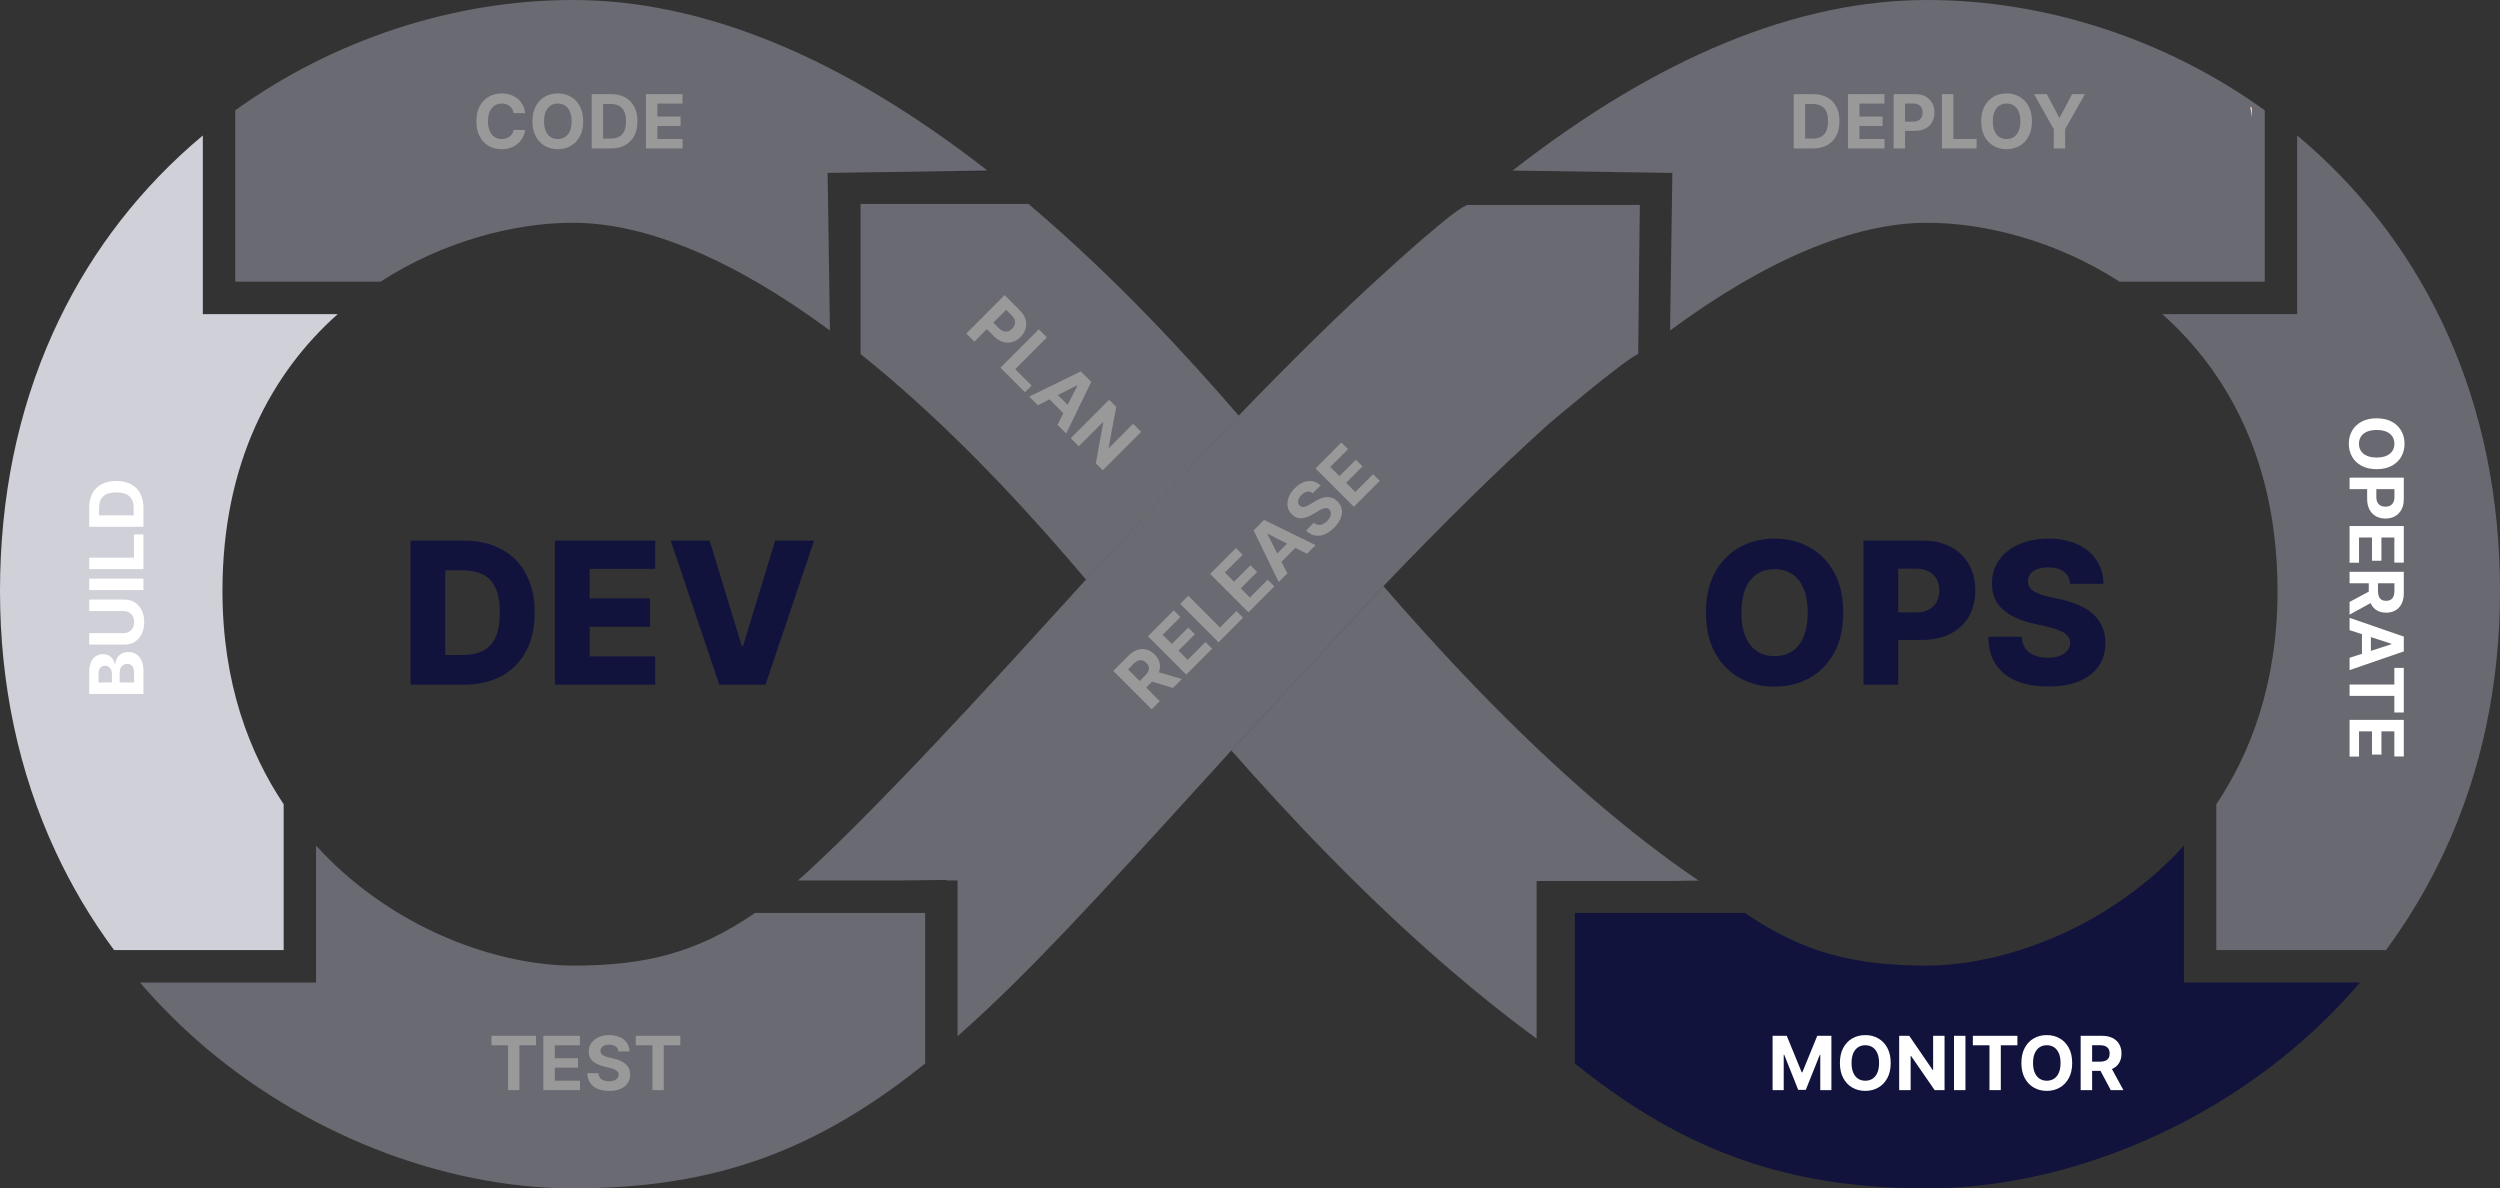 <svg width="568" height="270" viewBox="0 0 568 270" fill="none" xmlns="http://www.w3.org/2000/svg">
<rect x="0" y="0" width="568" height="270" fill="#333333" stroke="none"/>
<g clip-path="url(#clip0_83_219)">
<g opacity="0.5">
<path d="M343.66 38.749C376.615 13.028 408.255 0 437.844 0C464.961 0 492.281 9.026 514.551 25.065V63.995H481.558C467.131 54.681 450.872 50.612 437.84 50.612C421.169 50.612 401.183 59.03 379.44 75.087L379.96 39.284L343.656 38.753L343.66 38.749Z" fill="#A0A1B1"/>
<path d="M411.898 33.729H407.529V21.387H411.935C413.172 21.387 414.24 21.634 415.135 22.125C416.031 22.615 416.719 23.323 417.202 24.242C417.684 25.16 417.927 26.263 417.927 27.543C417.927 28.823 417.684 29.934 417.202 30.856C416.719 31.778 416.027 32.49 415.124 32.984C414.226 33.478 413.146 33.726 411.898 33.726V33.729ZM410.133 31.494H411.787C412.557 31.494 413.205 31.358 413.732 31.081C414.259 30.804 414.657 30.376 414.922 29.797C415.187 29.218 415.323 28.465 415.323 27.547C415.323 26.629 415.191 25.891 414.922 25.312C414.653 24.733 414.259 24.308 413.732 24.035C413.205 23.762 412.557 23.626 411.787 23.626H410.126V31.494H410.133Z" fill="white"/>
<path d="M419.853 33.729V21.387H428.156V23.538H422.457V26.477H427.728V28.628H422.457V31.575H428.178V33.726H419.85L419.853 33.729Z" fill="white"/>
<path d="M430.234 33.729V21.387H435.096C436.032 21.387 436.827 21.564 437.487 21.922C438.146 22.276 438.647 22.77 438.993 23.397C439.339 24.024 439.513 24.751 439.513 25.57C439.513 26.389 439.336 27.112 438.982 27.739C438.629 28.366 438.12 28.853 437.45 29.203C436.783 29.554 435.977 29.727 435.026 29.727H431.929V27.636H434.606C435.107 27.636 435.523 27.547 435.848 27.374C436.175 27.2 436.419 26.957 436.581 26.643C436.743 26.33 436.824 25.972 436.824 25.566C436.824 25.16 436.743 24.799 436.581 24.489C436.419 24.183 436.172 23.943 435.844 23.773C435.516 23.604 435.096 23.519 434.592 23.519H432.835V33.726H430.23L430.234 33.729Z" fill="white"/>
<path d="M441.207 33.729V21.387H443.811V31.575H449.093V33.726H441.203L441.207 33.729Z" fill="white"/>
<path d="M461.663 27.558C461.663 28.904 461.409 30.048 460.901 30.992C460.392 31.937 459.704 32.656 458.831 33.154C457.958 33.648 456.978 33.899 455.891 33.899C454.805 33.899 453.814 33.652 452.944 33.15C452.075 32.652 451.386 31.933 450.882 30.989C450.377 30.044 450.123 28.901 450.123 27.562C450.123 26.223 450.377 25.072 450.882 24.128C451.386 23.183 452.075 22.464 452.944 21.966C453.814 21.472 454.797 21.221 455.891 21.221C456.985 21.221 457.958 21.468 458.831 21.966C459.704 22.464 460.392 23.183 460.901 24.128C461.409 25.072 461.663 26.215 461.663 27.562V27.558ZM459.022 27.558C459.022 26.688 458.893 25.95 458.635 25.352C458.378 24.755 458.013 24.301 457.545 23.991C457.077 23.681 456.525 23.526 455.895 23.526C455.265 23.526 454.716 23.681 454.245 23.991C453.777 24.301 453.412 24.755 453.154 25.352C452.897 25.95 452.768 26.688 452.768 27.558C452.768 28.429 452.897 29.166 453.154 29.764C453.412 30.361 453.777 30.815 454.245 31.125C454.713 31.435 455.265 31.59 455.895 31.59C456.525 31.59 457.074 31.435 457.545 31.125C458.017 30.815 458.378 30.361 458.635 29.764C458.893 29.166 459.022 28.429 459.022 27.558Z" fill="white"/>
<path d="M462.117 21.387H465.034L467.845 26.702H467.966L470.777 21.387H473.694L469.2 29.366V33.729H466.615V29.366L462.121 21.387H462.117Z" fill="white"/>
</g>
<path d="M511.653 24.522C511.513 24.415 511.372 24.308 511.229 24.205L511.653 26.592V24.526V24.522Z" fill="#FBCBA9"/>
<path d="M105.347 155.555H93.266V122.826H105.329C108.658 122.826 111.528 123.478 113.937 124.784C116.346 126.09 118.206 127.964 119.513 130.409C120.821 132.855 121.477 135.776 121.477 139.174C121.477 142.571 120.825 145.515 119.521 147.964C118.217 150.413 116.357 152.291 113.944 153.596C111.528 154.902 108.662 155.555 105.343 155.555H105.347ZM101.166 148.812H105.045C106.876 148.812 108.426 148.499 109.697 147.875C110.968 147.252 111.933 146.234 112.585 144.825C113.237 143.416 113.565 141.531 113.565 139.174C113.565 136.817 113.233 134.943 112.574 133.541C111.915 132.139 110.942 131.129 109.66 130.505C108.379 129.882 106.802 129.572 104.927 129.572H101.163V148.812H101.166Z" fill="#11133C"/>
<path d="M126.074 155.555V122.826H148.863V129.251H133.975V135.965H147.699V142.405H133.975V149.133H148.863V155.559H126.074V155.555Z" fill="#11133C"/>
<path d="M161.231 122.826L168.538 146.798H168.811L176.119 122.826H184.959L173.931 155.555H163.415L152.387 122.826H161.227H161.231Z" fill="#11133C"/>
<path d="M418.786 139.192C418.786 142.792 418.094 145.847 416.713 148.347C415.331 150.852 413.46 152.752 411.103 154.054C408.745 155.352 406.104 156.005 403.18 156.005C400.255 156.005 397.6 155.349 395.25 154.039C392.9 152.73 391.036 150.826 389.658 148.325C388.281 145.828 387.592 142.781 387.592 139.192C387.592 135.603 388.281 132.538 389.658 130.033C391.036 127.529 392.9 125.629 395.25 124.327C397.6 123.028 400.244 122.375 403.18 122.375C406.116 122.375 408.745 123.025 411.103 124.327C413.46 125.625 415.328 127.529 416.713 130.033C418.094 132.538 418.786 135.588 418.786 139.192ZM410.712 139.192C410.712 137.06 410.41 135.26 409.81 133.792C409.21 132.32 408.348 131.21 407.224 130.454C406.101 129.698 404.753 129.318 403.18 129.318C401.607 129.318 400.27 129.698 399.143 130.454C398.016 131.21 397.15 132.324 396.55 133.792C395.949 135.264 395.647 137.064 395.647 139.192C395.647 141.321 395.949 143.124 396.55 144.592C397.15 146.064 398.016 147.174 399.143 147.931C400.27 148.687 401.614 149.067 403.18 149.067C404.745 149.067 406.101 148.691 407.224 147.931C408.348 147.174 409.21 146.06 409.81 144.592C410.41 143.121 410.712 141.321 410.712 139.192Z" fill="#11133C"/>
<path d="M423.38 155.555V122.826H436.88C439.326 122.826 441.44 123.301 443.223 124.257C445.006 125.212 446.379 126.536 447.348 128.237C448.317 129.937 448.799 131.911 448.799 134.157C448.799 136.404 448.306 138.388 447.322 140.077C446.339 141.767 444.936 143.073 443.116 144.002C441.296 144.932 439.138 145.393 436.637 145.393H428.305V139.159H435.167C436.357 139.159 437.355 138.952 438.158 138.536C438.961 138.119 439.569 137.536 439.985 136.787C440.401 136.038 440.608 135.16 440.608 134.157C440.608 133.154 440.401 132.269 439.985 131.527C439.569 130.786 438.957 130.214 438.151 129.808C437.34 129.402 436.346 129.2 435.167 129.2H431.274V155.551H423.373L423.38 155.555Z" fill="#11133C"/>
<path d="M470.343 132.637C470.236 131.464 469.765 130.553 468.932 129.897C468.1 129.24 466.91 128.916 465.367 128.916C464.346 128.916 463.495 129.048 462.814 129.314C462.133 129.58 461.621 129.945 461.282 130.409C460.943 130.874 460.766 131.402 460.755 131.999C460.733 132.49 460.832 132.921 461.05 133.294C461.267 133.667 461.587 133.995 462.007 134.279C462.427 134.563 462.936 134.81 463.532 135.02C464.129 135.234 464.799 135.419 465.543 135.581L468.35 136.219C469.967 136.57 471.396 137.038 472.634 137.625C473.872 138.211 474.918 138.908 475.761 139.72C476.608 140.531 477.249 141.461 477.684 142.516C478.118 143.571 478.343 144.755 478.354 146.064C478.343 148.13 477.82 149.904 476.789 151.387C475.757 152.866 474.277 154.002 472.343 154.792C470.413 155.581 468.085 155.976 465.363 155.976C462.641 155.976 460.247 155.566 458.213 154.744C456.18 153.925 454.6 152.678 453.473 151.003C452.346 149.332 451.768 147.215 451.734 144.659H459.3C459.363 145.714 459.646 146.592 460.144 147.296C460.641 148.001 461.333 148.532 462.21 148.893C463.087 149.255 464.107 149.436 465.267 149.436C466.332 149.436 467.238 149.292 467.989 149.004C468.741 148.716 469.315 148.318 469.72 147.805C470.125 147.293 470.332 146.71 470.343 146.046C470.332 145.43 470.14 144.899 469.768 144.456C469.396 144.013 468.825 143.63 468.052 143.305C467.282 142.98 466.298 142.678 465.109 142.401L461.694 141.601C458.865 140.952 456.637 139.9 455.009 138.443C453.381 136.99 452.57 135.02 452.582 132.538C452.57 130.513 453.112 128.738 454.21 127.215C455.304 125.692 456.821 124.504 458.759 123.652C460.696 122.8 462.902 122.372 465.381 122.372C467.86 122.372 470.114 122.8 471.978 123.659C473.846 124.519 475.293 125.717 476.328 127.263C477.36 128.809 477.886 130.598 477.908 132.634H470.343V132.637Z" fill="#11133C"/>
<path d="M542.092 215.854H541.697L542.118 215.821C542.111 215.832 542.103 215.843 542.092 215.854Z" fill="#DBDCE2"/>
<path d="M396.447 207.422C409.822 216.57 421.48 219.388 437.845 219.388C451.51 219.388 472.384 213.836 489.987 198.252C492.016 196.455 494.109 194.415 496.19 192.132V223.228H536.206C532.287 227.791 528.04 232.114 523.458 236.171C499.527 257.348 467.522 269.996 437.845 269.996C408.569 269.996 386.384 262.859 363.665 246.138C361.709 244.699 359.761 243.191 357.809 241.627V207.422H396.451H396.447Z" fill="#11133C"/>
<path d="M402.742 235.338H405.954L409.346 243.63H409.49L412.882 235.338H416.094V247.676H413.567V239.646H413.464L410.274 247.617H408.554L405.364 239.616H405.261V247.68H402.734V235.341L402.742 235.338Z" fill="white"/>
<path d="M429.567 241.509C429.567 242.855 429.313 243.999 428.805 244.943C428.297 245.887 427.608 246.606 426.735 247.104C425.862 247.599 424.882 247.849 423.796 247.849C422.709 247.849 421.718 247.602 420.849 247.101C419.98 246.603 419.291 245.883 418.786 244.939C418.281 243.995 418.027 242.851 418.027 241.512C418.027 240.173 418.281 239.022 418.786 238.078C419.291 237.134 419.98 236.415 420.849 235.917C421.718 235.422 422.702 235.172 423.796 235.172C424.89 235.172 425.862 235.419 426.735 235.917C427.608 236.415 428.297 237.134 428.805 238.078C429.313 239.022 429.567 240.166 429.567 241.512V241.509ZM426.926 241.509C426.926 240.638 426.797 239.9 426.54 239.303C426.282 238.705 425.917 238.252 425.449 237.942C424.982 237.632 424.429 237.477 423.799 237.477C423.169 237.477 422.621 237.632 422.149 237.942C421.681 238.252 421.317 238.705 421.059 239.303C420.801 239.9 420.672 240.638 420.672 241.509C420.672 242.379 420.801 243.117 421.059 243.714C421.317 244.312 421.681 244.766 422.149 245.076C422.617 245.385 423.169 245.54 423.799 245.54C424.429 245.54 424.978 245.385 425.449 245.076C425.921 244.766 426.282 244.312 426.54 243.714C426.797 243.117 426.926 242.379 426.926 241.509Z" fill="white"/>
<path d="M441.8 235.338V247.676H439.55L434.19 239.908H434.098V247.676H431.494V235.338H433.782L439.1 243.098H439.207V235.338H441.8Z" fill="white"/>
<path d="M446.551 235.338V247.676H443.947V235.338H446.551Z" fill="white"/>
<path d="M448.232 237.488V235.338H458.354V237.488H454.583V247.676H452.008V237.488H448.236H448.232Z" fill="white"/>
<path d="M470.8 241.509C470.8 242.855 470.546 243.999 470.037 244.943C469.529 245.887 468.84 246.606 467.967 247.104C467.094 247.599 466.115 247.849 465.028 247.849C463.941 247.849 462.951 247.602 462.081 247.101C461.212 246.603 460.523 245.883 460.019 244.939C459.514 243.995 459.26 242.851 459.26 241.512C459.26 240.173 459.514 239.022 460.019 238.078C460.523 237.134 461.212 236.415 462.081 235.917C462.951 235.419 463.934 235.172 465.028 235.172C466.122 235.172 467.094 235.419 467.967 235.917C468.84 236.415 469.529 237.134 470.037 238.078C470.546 239.022 470.8 240.166 470.8 241.512V241.509ZM468.159 241.509C468.159 240.638 468.03 239.9 467.772 239.303C467.514 238.705 467.15 238.252 466.682 237.942C466.214 237.632 465.662 237.477 465.032 237.477C464.402 237.477 463.853 237.632 463.385 237.942C462.914 238.252 462.553 238.705 462.295 239.303C462.037 239.9 461.908 240.638 461.908 241.509C461.908 242.379 462.037 243.117 462.295 243.714C462.553 244.312 462.917 244.766 463.385 245.076C463.853 245.385 464.405 245.54 465.032 245.54C465.658 245.54 466.21 245.385 466.682 245.076C467.153 244.766 467.514 244.312 467.772 243.714C468.03 243.117 468.159 242.379 468.159 241.509Z" fill="white"/>
<path d="M472.726 247.676V235.338H477.588C478.52 235.338 479.316 235.504 479.975 235.835C480.635 236.167 481.139 236.636 481.485 237.241C481.832 237.846 482.005 238.554 482.005 239.369C482.005 240.184 481.828 240.893 481.474 241.483C481.121 242.073 480.612 242.523 479.942 242.837C479.272 243.15 478.469 243.305 477.518 243.305H474.262V241.21H477.095C477.592 241.21 478.005 241.14 478.336 241.003C478.664 240.867 478.911 240.66 479.073 240.387C479.235 240.114 479.316 239.775 479.316 239.369C479.316 238.963 479.235 238.613 479.073 238.333C478.911 238.052 478.664 237.838 478.332 237.691C478.001 237.543 477.585 237.47 477.084 237.47H475.327V247.676H472.723H472.726ZM479.382 242.062L482.443 247.676H479.566L476.568 242.062H479.379H479.382Z" fill="white"/>
<path opacity="0.5" d="M521.917 71.372V30.778C522.823 31.535 523.722 32.302 524.606 33.087C538.047 44.972 548.603 59.292 555.97 75.636C563.952 93.338 568 113.069 568 134.272C568 155.504 563.768 175.393 555.421 193.386C551.727 201.339 547.288 208.831 542.113 215.821L541.693 215.854H503.548V182.73C511.287 171.158 517.457 155.334 517.457 134.272C517.457 105.127 506.289 84.729 491.271 71.372H521.914H521.917Z" fill="#A0A1B1"/>
<path d="M539.98 106.595C538.636 106.595 537.494 106.341 536.551 105.832C535.608 105.323 534.89 104.633 534.392 103.759C533.899 102.885 533.648 101.903 533.648 100.815C533.648 99.727 533.895 98.735 534.396 97.864C534.893 96.994 535.612 96.304 536.555 95.799C537.498 95.293 538.639 95.039 539.976 95.039C541.314 95.039 542.463 95.293 543.406 95.799C544.349 96.304 545.067 96.994 545.564 97.864C546.058 98.735 546.308 99.72 546.308 100.815C546.308 101.911 546.061 102.885 545.564 103.759C545.067 104.633 544.349 105.323 543.406 105.832C542.463 106.341 541.321 106.595 539.976 106.595H539.98ZM539.98 103.951C540.849 103.951 541.586 103.821 542.183 103.563C542.78 103.305 543.233 102.94 543.542 102.471C543.851 102.003 544.006 101.45 544.006 100.819C544.006 100.188 543.851 99.638 543.542 99.17C543.233 98.698 542.78 98.336 542.183 98.078C541.586 97.82 540.849 97.691 539.98 97.691C539.111 97.691 538.374 97.82 537.777 98.078C537.181 98.336 536.728 98.702 536.418 99.17C536.109 99.638 535.954 100.192 535.954 100.819C535.954 101.446 536.109 101.999 536.418 102.471C536.728 102.944 537.181 103.305 537.777 103.563C538.374 103.821 539.111 103.951 539.98 103.951Z" fill="white"/>
<path d="M533.822 108.525H546.143V113.394C546.143 114.331 545.966 115.127 545.609 115.788C545.252 116.448 544.762 116.949 544.136 117.296C543.51 117.643 542.784 117.816 541.966 117.816C541.149 117.816 540.427 117.639 539.8 117.285C539.174 116.931 538.688 116.422 538.338 115.751C537.988 115.079 537.815 114.275 537.815 113.324V110.221H539.904V112.903C539.904 113.405 539.992 113.822 540.165 114.146C540.338 114.474 540.581 114.718 540.894 114.88C541.207 115.042 541.565 115.124 541.97 115.124C542.375 115.124 542.736 115.042 543.045 114.88C543.351 114.718 543.591 114.471 543.76 114.142C543.929 113.814 544.014 113.394 544.014 112.888V111.129H533.822V108.521V108.525Z" fill="white"/>
<path d="M533.822 119.513H546.143V127.827H543.996V122.121H541.06V127.399H538.913V122.121H535.97V127.85H533.822V119.509V119.513Z" fill="white"/>
<path d="M533.822 129.908H546.143V134.777C546.143 135.71 545.977 136.507 545.646 137.167C545.314 137.827 544.847 138.333 544.243 138.679C543.639 139.026 542.931 139.2 542.117 139.2C541.303 139.2 540.596 139.022 540.007 138.668C539.417 138.314 538.968 137.805 538.655 137.134C538.342 136.463 538.187 135.658 538.187 134.707V131.446H540.279V134.283C540.279 134.78 540.349 135.194 540.485 135.526C540.622 135.854 540.828 136.101 541.101 136.263C541.373 136.426 541.712 136.507 542.117 136.507C542.522 136.507 542.872 136.426 543.152 136.263C543.432 136.101 543.646 135.854 543.793 135.522C543.941 135.19 544.014 134.773 544.014 134.271V132.512H533.822V129.904V129.908ZM539.428 136.573L533.822 139.638V136.758L539.428 133.755V136.569V136.573Z" fill="white"/>
<path d="M533.822 143.169V140.373L546.143 144.633V147.997L533.822 152.25V149.454L543.329 146.363V146.267L533.822 143.169ZM538.666 142.995V149.598H536.633V142.995H538.666Z" fill="white"/>
<path d="M543.996 151.745H546.143V161.881H543.996V158.104H533.822V155.526H543.996V151.748V151.745Z" fill="white"/>
<path d="M533.822 163.556H546.143V171.87H543.996V166.164H541.06V171.442H538.913V166.164H535.97V171.896H533.822V163.556Z" fill="white"/>
<g opacity="0.5">
<path d="M359.338 56.599V56.701L359.349 56.599H359.338Z" fill="#EB1D4B"/>
<path d="M324.39 55.046L322.482 54.961C322.449 54.991 322.416 55.017 322.387 55.046H324.39Z" fill="#EB1D4B"/>
<path d="M372.576 46.562H333.533C331.322 46.562 314.084 62.423 314.084 62.423C304.032 71.557 293.892 81.52 281.427 94.426L246.734 131.678C243.039 135.729 239.518 139.605 236.203 143.25C213.753 167.945 194.304 188.403 181.32 200.041H204.319L215.079 199.923L215.067 200.041H217.557V235.422C233.499 221.394 250.469 202.726 273.567 177.322C275.608 175.072 277.674 172.807 279.766 170.502L314.313 133.176C328.136 118.713 340.571 106.485 351.975 96.227C351.975 96.227 368.889 81.885 372.204 80.409C372.204 75.983 372.573 46.559 372.573 46.559L372.576 46.562Z" fill="#A0A1B1"/>
<path d="M261.656 161.155L252.941 152.427L256.378 148.986C257.037 148.325 257.715 147.879 258.415 147.647C259.115 147.414 259.804 147.388 260.474 147.569C261.144 147.75 261.77 148.13 262.345 148.705C262.92 149.281 263.295 149.908 263.461 150.575C263.627 151.243 263.583 151.922 263.332 152.615C263.082 153.309 262.621 153.991 261.951 154.663L259.649 156.968L258.168 155.485L260.172 153.478C260.525 153.124 260.769 152.785 260.905 152.457C261.041 152.128 261.071 151.807 260.993 151.501C260.916 151.195 260.732 150.896 260.448 150.609C260.165 150.321 259.859 150.133 259.546 150.048C259.233 149.963 258.908 149.989 258.57 150.118C258.231 150.247 257.884 150.491 257.531 150.845L256.29 152.088L263.498 159.307L261.656 161.151V161.155ZM262.397 152.471L268.526 154.275L266.493 156.311L260.408 154.463L262.393 152.475L262.397 152.471Z" fill="white"/>
<path d="M269.516 153.283L260.801 144.556L266.672 138.676L268.19 140.196L264.16 144.231L266.237 146.311L269.965 142.578L271.483 144.098L267.755 147.831L269.836 149.915L273.88 145.865L275.398 147.385L269.508 153.283H269.516Z" fill="white"/>
<path d="M276.857 145.931L268.143 137.204L269.984 135.36L277.178 142.564L280.913 138.823L282.43 140.343L276.854 145.928L276.857 145.931Z" fill="white"/>
<path d="M283.656 139.126L274.941 130.398L280.813 124.519L282.33 126.038L278.301 130.074L280.378 132.154L284.106 128.421L285.623 129.941L281.896 133.674L283.977 135.758L288.021 131.708L289.539 133.228L283.649 139.126H283.656Z" fill="white"/>
<path d="M292.498 130.269L290.524 132.246L284.818 120.509L287.194 118.13L298.911 123.847L296.937 125.824L288.03 121.28L287.964 121.346L292.498 130.269ZM288.951 126.964L293.614 122.294L295.051 123.733L290.388 128.403L288.951 126.964Z" fill="white"/>
<path d="M298.269 112.055C297.894 111.745 297.477 111.623 297.032 111.693C296.582 111.76 296.137 112.018 295.695 112.46C295.393 112.763 295.183 113.058 295.057 113.349C294.932 113.641 294.892 113.914 294.928 114.172C294.965 114.43 295.079 114.651 295.267 114.84C295.418 115.002 295.588 115.105 295.776 115.149C295.963 115.194 296.166 115.194 296.376 115.149C296.586 115.105 296.807 115.031 297.035 114.924C297.264 114.817 297.496 114.692 297.728 114.544L298.697 113.947C299.161 113.652 299.625 113.416 300.085 113.239C300.546 113.062 300.995 112.962 301.433 112.936C301.872 112.91 302.299 112.973 302.708 113.124C303.117 113.276 303.507 113.534 303.872 113.895C304.402 114.434 304.73 115.031 304.852 115.688C304.973 116.348 304.888 117.034 304.601 117.754C304.31 118.473 303.813 119.185 303.102 119.897C302.391 120.609 301.68 121.107 300.943 121.413C300.207 121.719 299.481 121.804 298.767 121.671C298.052 121.538 297.374 121.166 296.733 120.55L298.516 118.764C298.829 119.037 299.157 119.196 299.5 119.24C299.842 119.284 300.188 119.233 300.538 119.078C300.888 118.923 301.22 118.687 301.536 118.37C301.853 118.052 302.074 117.739 302.214 117.418C302.354 117.097 302.409 116.791 302.373 116.499C302.339 116.208 302.218 115.961 302.008 115.751C301.813 115.555 301.592 115.448 301.341 115.43C301.094 115.411 300.811 115.467 300.498 115.592C300.185 115.717 299.831 115.902 299.437 116.145L298.251 116.857C297.337 117.414 296.479 117.717 295.672 117.761C294.866 117.805 294.144 117.506 293.503 116.857C292.973 116.33 292.652 115.729 292.545 115.05C292.438 114.371 292.52 113.67 292.799 112.947C293.076 112.224 293.532 111.546 294.17 110.911C294.807 110.277 295.492 109.808 296.196 109.546C296.899 109.284 297.584 109.214 298.247 109.34C298.91 109.465 299.507 109.782 300.034 110.295L298.269 112.062V112.055Z" fill="white"/>
<path d="M307.596 115.149L298.881 106.422L304.752 100.542L306.27 102.062L302.24 106.097L304.318 108.178L308.045 104.445L309.563 105.965L305.835 109.698L307.916 111.782L311.961 107.731L313.478 109.251L307.588 115.149H307.596Z" fill="white"/>
</g>
<g opacity="0.5">
<path d="M224.61 38.964C224.521 38.893 224.429 38.82 224.341 38.749L209.861 38.964H224.61Z" fill="#11133C"/>
<path d="M188.148 39.281L188.037 39.284L188.148 46.831V39.281Z" fill="#11133C"/>
<path d="M234.031 46.643C233.909 46.54 233.788 46.44 233.67 46.337H195.514V80.435C197.447 81.981 199.392 83.582 201.348 85.242C220.052 101.129 236.101 119.104 246.735 131.678L281.429 94.426C269.793 80.922 253.376 63.069 234.031 46.643Z" fill="#A0A1B1"/>
<path d="M349.111 200.159H379.717L385.923 200.066C378.354 194.947 370.453 188.864 362.265 181.822C342.831 165.109 325.873 146.514 314.322 133.18L279.775 170.505C292.174 184.615 309.405 203.073 329.339 220.218C336.002 225.954 342.61 231.214 349.115 235.983V200.159H349.111Z" fill="#A0A1B1"/>
<path d="M219.537 75.773L228.252 67.045L231.689 70.487C232.348 71.147 232.786 71.837 233 72.556C233.214 73.272 233.221 73.976 233.022 74.666C232.823 75.356 232.436 75.99 231.858 76.57C231.28 77.149 230.643 77.536 229.954 77.728C229.261 77.92 228.558 77.905 227.836 77.68C227.118 77.455 226.421 77.005 225.755 76.337L223.563 74.142L225.04 72.663L226.933 74.559C227.287 74.913 227.644 75.146 227.998 75.253C228.351 75.36 228.698 75.363 229.033 75.256C229.368 75.149 229.677 74.954 229.965 74.67C230.252 74.386 230.451 74.069 230.55 73.737C230.654 73.405 230.646 73.062 230.536 72.707C230.425 72.353 230.189 71.999 229.832 71.641L228.591 70.398L221.382 77.617L219.541 75.773H219.537Z" fill="white"/>
<path d="M227.299 83.545L236.014 74.817L237.855 76.662L230.662 83.866L234.397 87.606L232.879 89.126L227.302 83.541L227.299 83.545Z" fill="white"/>
<path d="M235.814 92.077L233.84 90.1L245.56 84.386L247.936 86.765L242.227 98.499L240.253 96.522L244.791 87.602L244.724 87.536L235.814 92.077ZM239.114 88.525L243.778 93.194L242.341 94.633L237.678 89.963L239.114 88.525Z" fill="white"/>
<path d="M259.274 98.119L250.559 106.846L248.968 105.253L250.662 95.965L250.6 95.902L245.115 101.394L243.273 99.55L251.988 90.823L253.605 92.442L251.885 101.697L251.963 101.774L257.443 96.286L259.278 98.123L259.274 98.119Z" fill="white"/>
</g>
<g opacity="0.5">
<path d="M224.34 38.749C191.388 13.028 159.744 0 130.159 0C103.042 0 75.723 9.026 53.449 25.065V63.995H86.441C100.869 54.681 117.128 50.612 130.159 50.612C146.83 50.612 166.816 59.03 188.559 75.087L188.04 39.284L224.344 38.753L224.34 38.749Z" fill="#A0A1B1"/>
<path d="M119.312 25.706H116.678C116.63 25.363 116.531 25.061 116.384 24.795C116.236 24.53 116.045 24.301 115.813 24.113C115.581 23.925 115.312 23.781 115.01 23.678C114.708 23.578 114.38 23.526 114.026 23.526C113.389 23.526 112.833 23.685 112.361 23.998C111.886 24.312 111.521 24.773 111.26 25.371C110.998 25.972 110.87 26.699 110.87 27.554C110.87 28.41 111.002 29.174 111.264 29.771C111.525 30.369 111.893 30.823 112.369 31.129C112.844 31.435 113.389 31.586 114.011 31.586C114.361 31.586 114.685 31.542 114.984 31.446C115.282 31.354 115.547 31.217 115.779 31.04C116.012 30.863 116.207 30.642 116.361 30.387C116.516 30.129 116.623 29.838 116.682 29.509L119.316 29.52C119.246 30.088 119.076 30.631 118.807 31.158C118.538 31.682 118.174 32.151 117.717 32.564C117.26 32.977 116.719 33.301 116.093 33.541C115.466 33.781 114.755 33.899 113.967 33.899C112.87 33.899 111.886 33.652 111.021 33.15C110.155 32.652 109.473 31.933 108.976 30.989C108.475 30.044 108.229 28.901 108.229 27.562C108.229 26.223 108.483 25.072 108.987 24.128C109.492 23.183 110.177 22.464 111.046 21.966C111.912 21.472 112.888 21.221 113.971 21.221C114.685 21.221 115.349 21.32 115.96 21.523C116.571 21.723 117.113 22.018 117.588 22.401C118.063 22.785 118.446 23.253 118.745 23.807C119.043 24.36 119.234 24.994 119.319 25.71L119.312 25.706Z" fill="white"/>
<path d="M132.505 27.558C132.505 28.904 132.251 30.048 131.742 30.992C131.234 31.937 130.545 32.656 129.672 33.154C128.799 33.648 127.82 33.899 126.733 33.899C125.646 33.899 124.656 33.652 123.786 33.15C122.917 32.652 122.228 31.933 121.724 30.989C121.219 30.044 120.965 28.901 120.965 27.562C120.965 26.223 121.219 25.072 121.724 24.128C122.228 23.183 122.917 22.464 123.786 21.966C124.656 21.472 125.639 21.221 126.733 21.221C127.827 21.221 128.799 21.468 129.672 21.966C130.545 22.464 131.234 23.183 131.742 24.128C132.251 25.072 132.505 26.215 132.505 27.562V27.558ZM129.864 27.558C129.864 26.688 129.735 25.95 129.477 25.352C129.219 24.755 128.855 24.301 128.387 23.991C127.919 23.681 127.367 23.526 126.737 23.526C126.107 23.526 125.558 23.681 125.087 23.991C124.619 24.301 124.254 24.755 123.996 25.352C123.738 25.95 123.61 26.688 123.61 27.558C123.61 28.429 123.738 29.166 123.996 29.764C124.254 30.361 124.619 30.815 125.087 31.125C125.554 31.435 126.107 31.59 126.737 31.59C127.367 31.59 127.915 31.435 128.387 31.125C128.858 30.815 129.219 30.361 129.477 29.764C129.735 29.166 129.864 28.429 129.864 27.558Z" fill="white"/>
<path d="M138.8 33.729H134.432V21.387H138.837C140.075 21.387 141.143 21.634 142.038 22.125C142.933 22.615 143.622 23.323 144.104 24.242C144.587 25.16 144.83 26.263 144.83 27.543C144.83 28.823 144.587 29.934 144.104 30.856C143.622 31.778 142.929 32.49 142.027 32.984C141.128 33.478 140.049 33.726 138.8 33.726V33.729ZM137.036 31.494H138.69C139.459 31.494 140.108 31.358 140.634 31.081C141.161 30.804 141.559 30.376 141.824 29.797C142.089 29.218 142.226 28.465 142.226 27.547C142.226 26.629 142.093 25.891 141.824 25.312C141.555 24.733 141.161 24.308 140.634 24.035C140.108 23.762 139.459 23.626 138.69 23.626H137.028V31.494H137.036Z" fill="white"/>
<path d="M146.758 33.729V21.387H155.06V23.538H149.362V26.477H154.633V28.628H149.362V31.575H155.082V33.726H146.754L146.758 33.729Z" fill="white"/>
</g>
<path d="M46.083 71.372V30.778C45.177 31.535 44.278 32.302 43.394 33.087C29.953 44.972 19.397 59.292 12.03 75.636C4.048 93.338 0 113.065 0 134.268C0 155.47 4.232 175.389 12.579 193.383C16.273 201.335 20.712 208.827 25.887 215.817L26.307 215.85H64.452V182.726C56.713 171.155 50.543 155.33 50.543 134.268C50.543 105.124 61.711 84.725 76.729 71.368H46.083V71.372Z" fill="#CFD0D8"/>
<path d="M32.594 157.661H20.27V152.719C20.27 151.811 20.402 151.055 20.671 150.446C20.94 149.841 21.312 149.384 21.787 149.078C22.262 148.772 22.807 148.62 23.426 148.62C23.909 148.62 24.329 148.716 24.693 148.908C25.058 149.1 25.353 149.366 25.585 149.701C25.817 150.037 25.979 150.421 26.075 150.848H26.196C26.215 150.38 26.347 149.937 26.594 149.524C26.837 149.111 27.18 148.779 27.622 148.521C28.06 148.263 28.583 148.134 29.187 148.134C29.843 148.134 30.425 148.296 30.937 148.617C31.449 148.941 31.854 149.417 32.148 150.048C32.447 150.679 32.594 151.457 32.594 152.379V157.65V157.661ZM25.426 155.054V153.121C25.426 152.763 25.364 152.446 25.238 152.165C25.113 151.885 24.933 151.664 24.701 151.501C24.469 151.339 24.189 151.258 23.864 151.258C23.419 151.258 23.061 151.416 22.789 151.73C22.516 152.044 22.38 152.494 22.38 153.069V155.05H25.43L25.426 155.054ZM30.462 155.054V152.925C30.462 152.198 30.322 151.667 30.041 151.335C29.762 151.003 29.39 150.834 28.925 150.834C28.583 150.834 28.285 150.915 28.023 151.081C27.762 151.247 27.559 151.479 27.408 151.782C27.257 152.084 27.187 152.446 27.187 152.862V155.05H30.462V155.054Z" fill="white"/>
<path d="M20.27 138.827V136.219H28.273C29.172 136.219 29.957 136.433 30.631 136.861C31.305 137.289 31.828 137.886 32.204 138.654C32.579 139.421 32.767 140.314 32.767 141.335C32.767 142.357 32.579 143.257 32.204 144.024C31.828 144.792 31.305 145.389 30.631 145.813C29.957 146.238 29.172 146.451 28.273 146.451H20.27V143.844H28.049C28.517 143.844 28.936 143.74 29.301 143.534C29.666 143.327 29.953 143.036 30.163 142.656C30.373 142.276 30.476 141.837 30.476 141.335C30.476 140.834 30.373 140.387 30.163 140.011C29.953 139.635 29.669 139.343 29.301 139.137C28.936 138.93 28.52 138.827 28.049 138.827H20.27Z" fill="white"/>
<path d="M20.27 131.464H32.59V134.072H20.27V131.464Z" fill="white"/>
<path d="M32.594 129.31H20.27V126.702H30.443V121.413H32.59V129.314L32.594 129.31Z" fill="white"/>
<path d="M32.594 115.308V119.683H20.27V115.271C20.27 114.032 20.516 112.962 21.006 112.066C21.496 111.169 22.203 110.48 23.12 109.996C24.038 109.513 25.139 109.27 26.417 109.27C27.695 109.27 28.804 109.513 29.725 109.996C30.646 110.48 31.357 111.173 31.85 112.077C32.344 112.977 32.59 114.058 32.59 115.308H32.594ZM30.362 117.075V115.419C30.362 114.648 30.226 113.999 29.95 113.471C29.673 112.944 29.246 112.545 28.668 112.28C28.089 112.014 27.338 111.878 26.421 111.878C25.504 111.878 24.767 112.01 24.189 112.28C23.61 112.549 23.187 112.944 22.914 113.471C22.642 113.999 22.505 114.648 22.505 115.419V117.082H30.362V117.075Z" fill="white"/>
<g opacity="0.5">
<path d="M25.909 215.854H26.304L25.883 215.821C25.883 215.821 25.898 215.843 25.909 215.854Z" fill="#DBDCE2"/>
<path d="M171.554 207.422C158.179 216.57 146.522 219.388 130.156 219.388C116.491 219.388 95.617 213.836 78.014 198.252C75.985 196.455 73.892 194.415 71.811 192.132V223.228H31.799C35.718 227.791 39.965 232.114 44.547 236.171C68.478 257.348 100.483 269.996 130.16 269.996C159.837 269.996 181.62 262.859 204.34 246.138C206.295 244.699 208.244 243.191 210.196 241.627V207.422H171.554Z" fill="#A0A1B1"/>
<path d="M111.654 237.488V235.338H121.776V237.488H118.004V247.676H115.43V237.488H111.658H111.654Z" fill="white"/>
<path d="M123.449 247.676V235.338H131.751V237.488H126.053V240.428H131.324V242.578H126.053V245.526H131.773V247.676H123.445H123.449Z" fill="white"/>
<path d="M140.509 238.886C140.461 238.399 140.255 238.023 139.891 237.754C139.526 237.484 139.029 237.352 138.406 237.352C137.983 237.352 137.622 237.411 137.331 237.529C137.04 237.647 136.815 237.809 136.66 238.019C136.506 238.229 136.428 238.466 136.428 238.731C136.421 238.952 136.469 239.144 136.568 239.31C136.671 239.476 136.811 239.616 136.992 239.734C137.172 239.852 137.382 239.956 137.618 240.041C137.854 240.125 138.108 240.199 138.377 240.262L139.485 240.527C140.023 240.649 140.517 240.808 140.966 241.011C141.415 241.214 141.806 241.457 142.134 241.752C142.462 242.047 142.719 242.39 142.9 242.789C143.084 243.187 143.176 243.641 143.18 244.157C143.176 244.913 142.985 245.566 142.605 246.119C142.226 246.673 141.681 247.101 140.97 247.403C140.259 247.706 139.401 247.857 138.399 247.857C137.397 247.857 136.539 247.706 135.802 247.399C135.065 247.093 134.491 246.64 134.082 246.042C133.673 245.444 133.456 244.696 133.434 243.81H135.953C135.982 244.224 136.1 244.57 136.31 244.843C136.52 245.116 136.804 245.326 137.157 245.463C137.511 245.599 137.916 245.669 138.366 245.669C138.815 245.669 139.191 245.607 139.519 245.478C139.846 245.349 140.101 245.172 140.281 244.943C140.461 244.714 140.554 244.452 140.554 244.153C140.554 243.877 140.473 243.644 140.31 243.453C140.148 243.264 139.913 243.102 139.6 242.969C139.29 242.837 138.907 242.715 138.458 242.608L137.117 242.269C136.078 242.014 135.257 241.619 134.656 241.081C134.056 240.542 133.758 239.819 133.761 238.904C133.758 238.156 133.957 237.506 134.362 236.946C134.763 236.389 135.319 235.95 136.027 235.64C136.734 235.326 137.533 235.172 138.432 235.172C139.331 235.172 140.145 235.326 140.83 235.64C141.515 235.954 142.045 236.389 142.428 236.946C142.811 237.503 143.007 238.152 143.018 238.886H140.52H140.509Z" fill="white"/>
<path d="M144.451 237.488V235.338H154.573V237.488H150.801V247.676H148.227V237.488H144.455H144.451Z" fill="white"/>
</g>
</g>
<defs>
<clipPath id="clip0_83_219">
<rect width="568" height="270" fill="white"/>
</clipPath>
</defs>
</svg>

